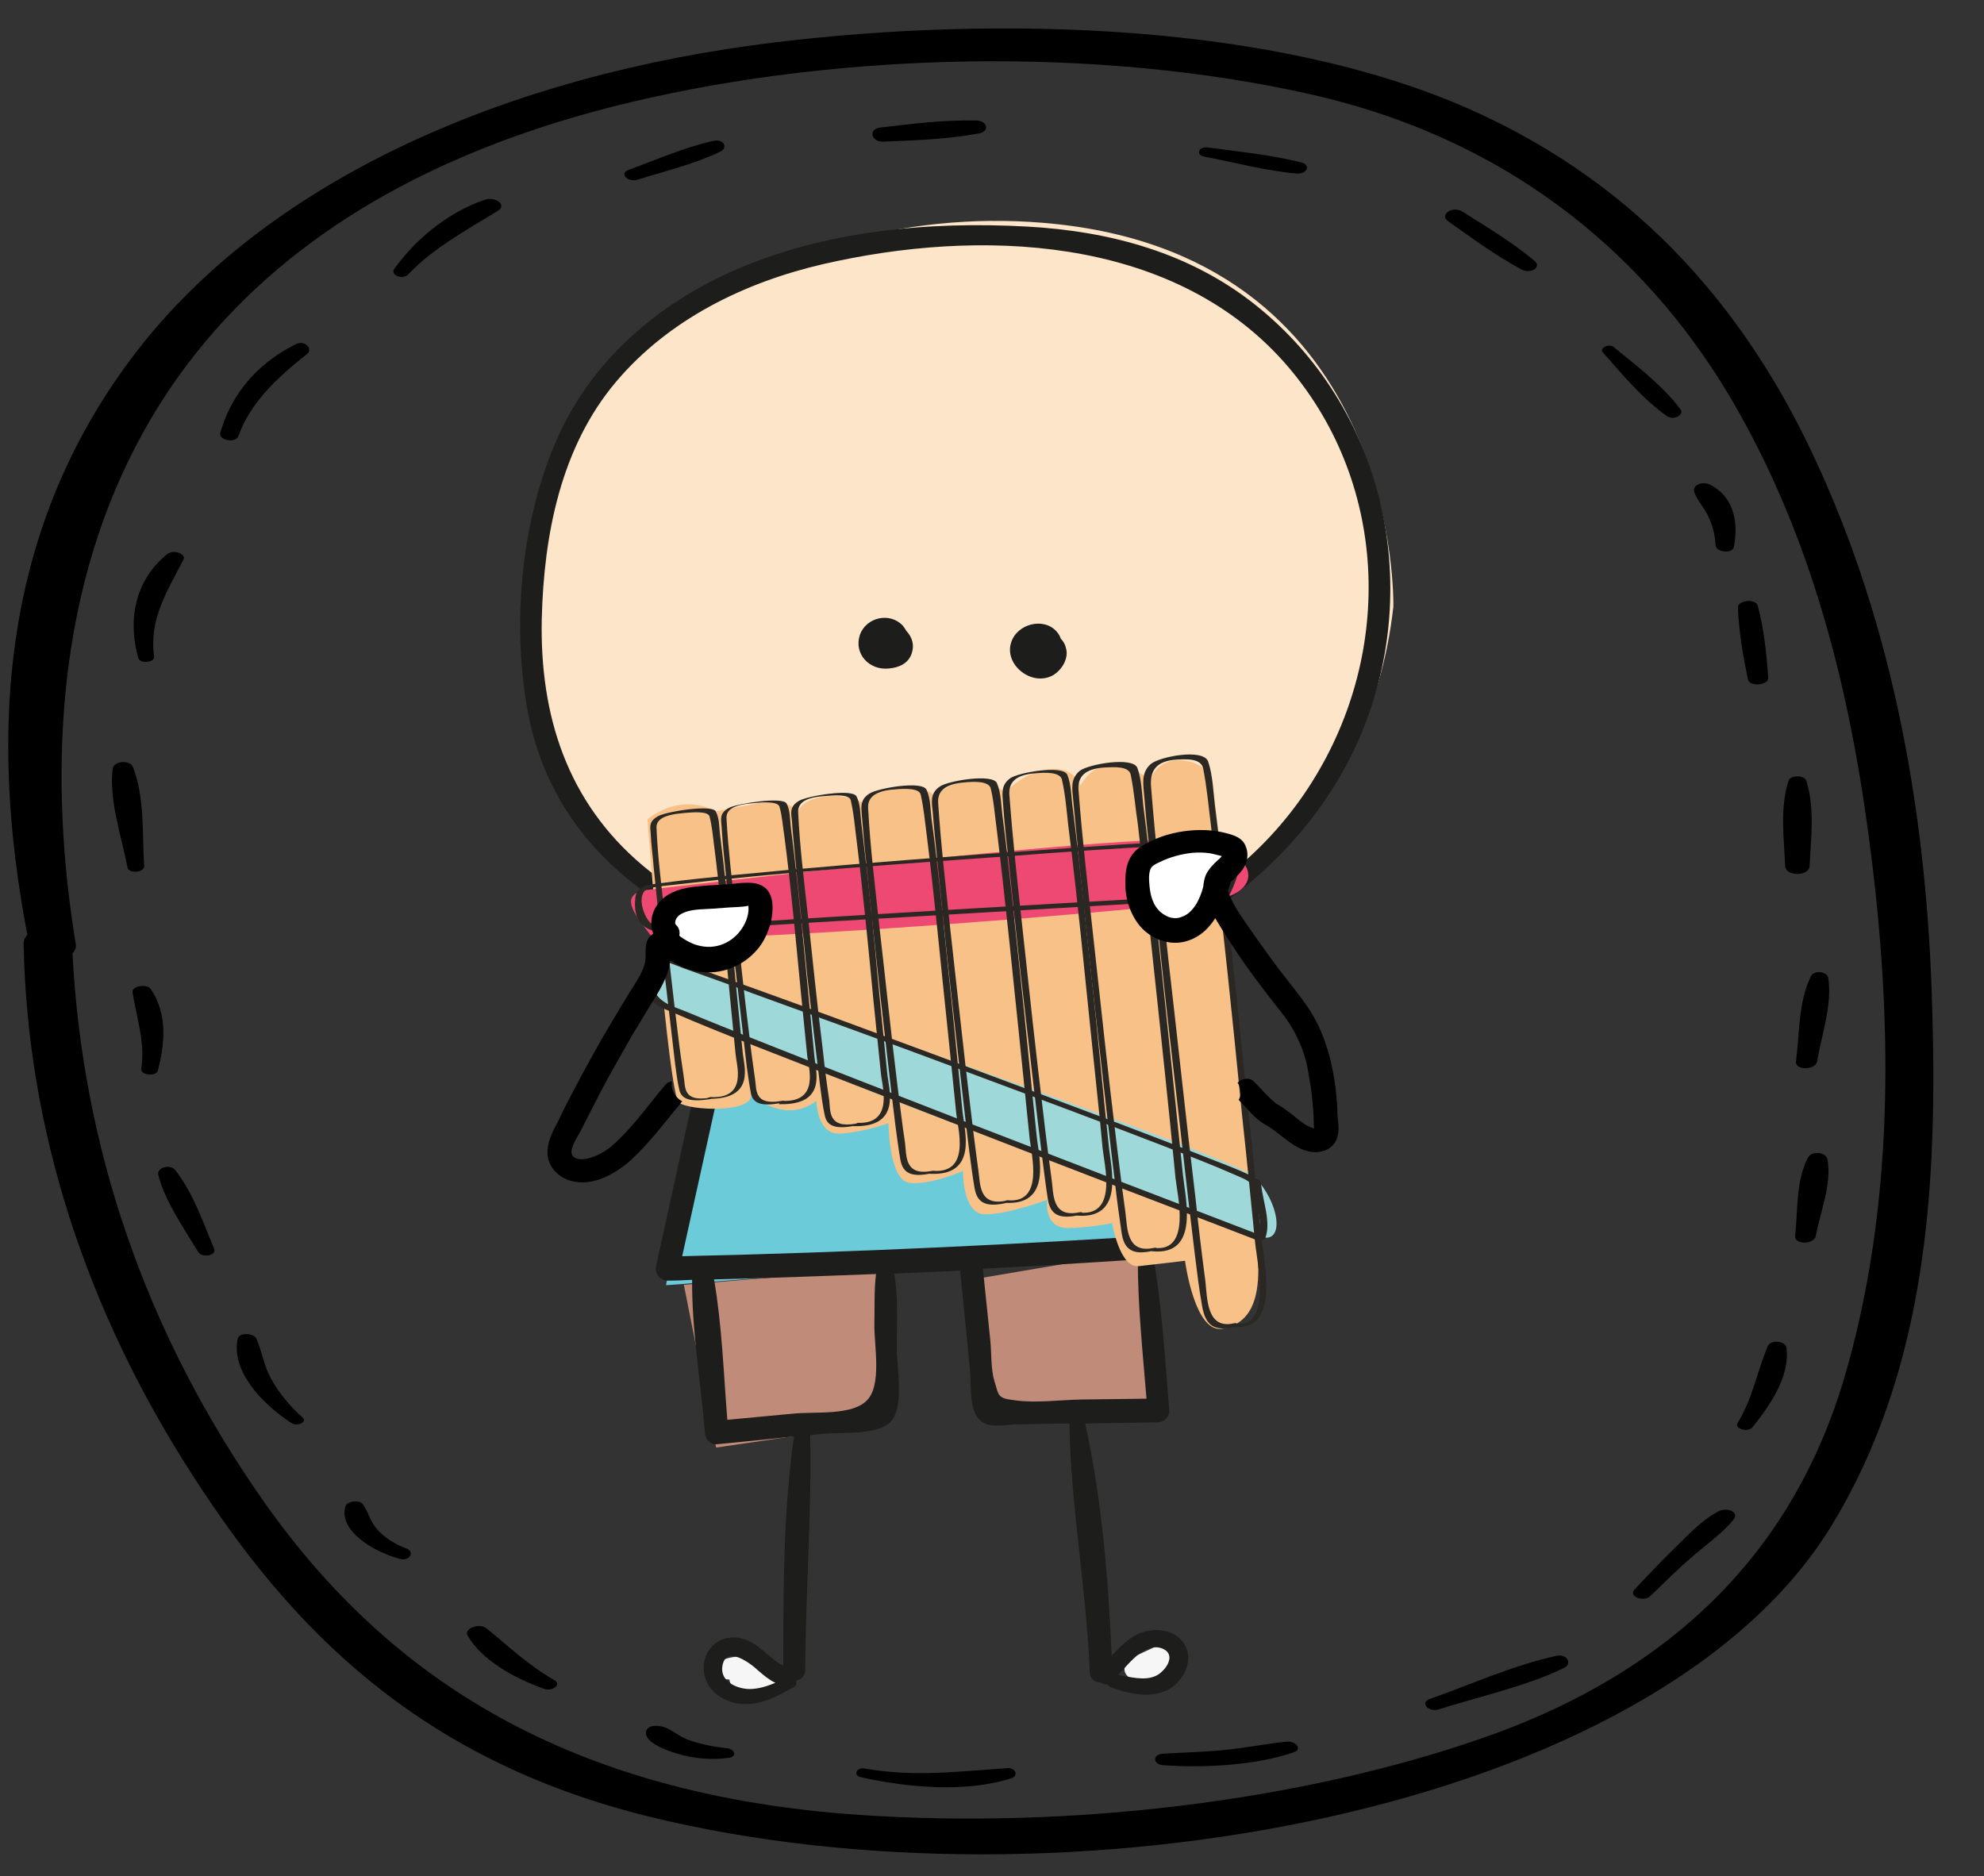 <?xml version="1.0" encoding="utf-8"?>
<!-- Generator: Adobe Illustrator 19.0.0, SVG Export Plug-In . SVG Version: 6.00 Build 0)  -->
<svg version="1.1" id="Capa_1" xmlns="http://www.w3.org/2000/svg" xmlns:xlink="http://www.w3.org/1999/xlink" x="0px" y="0px"
	 viewBox="-58 194.9 479 453" style="enable-background:new -58 194.9 479 453;" xml:space="preserve">
<rect x="-58" y="194.9" width="479" height="453" fill="#333333" stroke="none"/>
<style type="text/css">
	.st0{fill:#F6F6F6;}
	.st1{fill:#6CCBD8;}
	.st2{fill:#FDE5C9;}
	.st3{fill:#C08B79;}
	.st4{fill:#1D1D1B;}
	.st5{fill:#F8C188;}
	.st6{fill:#9ED8D8;}
	.st7{fill:#ED4972;}
	.st8{fill:#2B2824;}
	.st9{fill:#FFFFFF;}
</style>
<g id="ninomusica">
	<path id="XMLID_38_" class="st0" d="M213.6,596c0.3-1.4,1.7-1.9,2.8-1.4c1.5-0.7,2.8-1.3,4.3-2c1.1-0.5,2.1-0.1,2.6,0.6
		c0.5-0.2,1.1-0.3,1.6-0.5c2-0.5,3.6,2.4,1.6,3.4c-1,0.5-2,1-2.8,1.6c-0.4,0.2-0.7,0.4-1,0.7c-0.7,0.9-1.6,1.6-2.5,2.2
		c-1.3,0.6-2.4,0.3-3.2-0.5c-0.1,0-0.1,0-0.2,0.1c-1.6,0.7-3.4-0.9-3.3-2.3C213.4,597.1,213.4,596.6,213.6,596"/>
	<path id="XMLID_37_" class="st0" d="M115.9,596c1.9-1.1,4.1-1.1,6.3-1.4c1.9-0.2,2.8,1.6,2.7,3h0.1c1.4,0,2.4,1.2,2.6,2.4
		c0.5-0.1,0.9-0.1,1.4-0.2c1.3-0.1,2.2,1.7,1.2,2.4c-2.1,1.8-4.4,2.4-7,2.9c-1.8,0.3-3.1-1-3-2.4c-1.3-0.2-2-1.3-2.1-2.3
		c-0.5,0-1-0.1-1.4-0.2C114.6,599.8,114,596.9,115.9,596"/>
	<polygon id="XMLID_36_" class="st1" points="233.4,495.3 218.4,419.4 117.3,420.4 102.8,505.2 	"/>
	<path id="XMLID_35_" class="st2" d="M278.4,341.4c0,0,2.1-83.5-81.4-92.4c-68.2-7.3-133.7,38.3-126.8,91.2s3.8,68.2,96.5,90.3
		c0,0,38.3-2.6,52.7-8.5C233.7,416,272.5,394,278.4,341.4"/>
	<polygon id="XMLID_34_" class="st3" points="154.4,538.6 154.4,501.2 107.1,505.1 114.9,544.4 	"/>
	<polygon id="XMLID_33_" class="st3" points="181.3,538.3 179.2,503.4 219.3,496.6 220.1,534.3 	"/>
	<path id="XMLID_67_" class="st4" d="M228.6,451.5c-0.9-1.6-0.2-3.6,1.2-4.9c-0.2-0.1-0.4-0.2-0.5-0.3c-2.2-1.2-3.2-3.5-2.3-5.9
		v-0.1c-1.2-6.3-2.4-12.4-3.9-18.7c21.2-10.6,38.9-28.5,47.7-49.9c14.9-36.1,5.2-78.5-25.6-103.1c-15.9-12.7-35.2-17.9-55.3-19
		c-23.8-1.3-49,1-70.9,10.7c-18.3,8.1-34,21.6-42.3,40.1c-8.6,19.2-11,43.1-7.7,63.9c4.4,28.9,24.5,47.3,49.1,56.9
		c-0.1,0.2-0.3,0.5-0.3,0.8c-1.5,6.7-2.9,13.2-4.4,19.9c-0.4-0.1-0.8-0.2-1.2-0.3c0.6,1.7,0.2,3.7-1.2,4.8c0.5,0,0.9,0,1.4-0.1
		c-4.1,18.1-8,36.1-12,54.3c-0.4,1.9,1.1,3.5,2.8,3.5c2,0,3.9-0.1,5.9-0.2c-0.1,12.2,2.1,24.8,3.1,37c0.1,1.5,1.4,2.9,2.9,2.7
		c6.2-0.6,12.4-1.2,18.6-1.9c-2.6,18.2-2.6,37.1-2.6,55.4c-4.4-2.4-7.2-7.4-12.9-6.8c-4,0.4-6.5,3.9-6.3,7.7
		c0.2,4.3,3.6,7.2,7.7,8.1c5.1,1,9.8-1.4,14.1-3.9c0.6-0.3,0.7-0.9,0.5-1.5c1.2-0.2,2.2-1.1,2.2-2.6c0.1-18.9,1.6-37.9,1.2-56.7
		c1-0.1,2-0.2,2.9-0.3c4.3-0.5,13.3,0.5,16.6-3c3.3-3.7,1.4-13.2,1.4-17.8c0-5.9,0.4-12-0.6-17.9c5.3-0.2,10.7-0.5,15.9-0.7
		c0.8,8.1,1.7,16.2,2.4,24.4c0.4,3.6-0.5,10.1,3.2,12.3c2,1.2,5.7,0.5,7.8,0.4l11.9-0.2c0.4,0,0.7,0,1.1,0c0.3,20.1,4.1,39.9,4.9,60
		c0,1.7,1.4,2.5,2.6,2.5c0.5,0.4,1.1,0.5,1.7,0.5c0.2,0.3,0.4,0.5,0.7,0.6c4.6,1.8,10.6,3.1,15,0c2.9-2.3,4.8-6.2,3.2-9.7
		c-1.7-3.5-5.8-4.6-9.4-3.8c-3.6,0.8-6.1,3.3-8.5,6c-0.8-18.6-2.4-37.9-6.4-56.1c6-0.1,11.8-0.2,17.7-0.3c1.4-0.1,2.7-1.4,2.6-2.8
		c-1-12-1.7-24.4-3.7-36.3c4.3-0.3,8.7-0.6,13-0.9c1.4-0.1,3-1.4,2.7-2.9l-7.2-42.4C229.1,452.1,228.9,451.9,228.6,451.5 M123,602.7
		c-3,0-7.2-1.8-6.6-5.5c0.8-5.2,6.7-0.8,8.6,1c1.4,1.2,2.7,2.3,4.2,3C127.3,602,125.1,602.7,123,602.7 M222.8,593
		c3.3,1.5,0.6,5.4-1.7,6.5c-2.8,1.3-6.1,0.3-9.1-0.2C214.9,596.1,218.7,591.2,222.8,593 M97.2,403.9c-18.3-15.4-24.9-36.3-24.4-59.6
		c0.5-20.3,4.6-41.5,18-57.3c12.7-15,30.9-23.9,49.8-28.3c37.6-8.7,83.9-7.1,111.3,23.5c25.3,28.5,26.8,69.9,6.8,101.6
		c-10.3,16.4-25.9,28.9-43.9,35.9c-16.5,6.5-33.4,7.1-50.7,6.3c-0.4-0.7-1.1-1.2-2.1-1.2C139.1,424.4,115.3,419.1,97.2,403.9
		 M153.1,515c0,5.1,1.8,14.4-1.8,18c-3.5,3.7-12.5,2.7-17.7,3.2c-5.3,0.5-10.7,1-16,1.5c-0.9-11.3-1.3-22.8-3.2-33.9
		c13-0.3,26-0.8,39.1-1.3C153,506.5,153.2,510.8,153.1,515 M218.8,532.6l-15.8,0.2c-5.2,0.1-10.9,0.9-15.9,0.2c-4.3-0.5-3.9-1-5-4.6
		c-0.9-2.9-0.7-6.8-1-9.8c-0.6-5.8-1.2-11.6-1.8-17.4c12.4-0.6,24.9-1.4,37.4-2.2C216.7,510.3,217.9,521.5,218.8,532.6 M106.7,498.2
		c5.5-25,11.1-50,16.4-74.9c0-0.1,0-0.1,0-0.2c12.6,4.3,26.1,6.5,39.3,6.7c0.4,0,0.7-0.1,1-0.2c19.1,4.6,38.9,1.7,56.7-6.4
		c2.5,23.3,6.5,46.3,10.3,69.4C189.2,495.3,147.9,497.3,106.7,498.2"/>
	<path id="XMLID_25_" class="st4" d="M186.4,349.3c2-4.3,8.7-5.4,11.3-1.1c0.2,0.3,0.3,0.6,0.4,0.9c0.5,0.5,1,1.2,1.2,2.1
		c0.9,2.6-1,5.6-3.2,6.8C190.8,360.8,183.8,354.9,186.4,349.3"/>
	<path id="XMLID_24_" class="st4" d="M149.6,348.2c1.5-4.3,7.3-5.6,10.4-2.2c0.3,0.4,0.6,0.8,0.8,1.2c1.5,1.6,2,3.5,1.3,5.5
		c-0.8,2.4-3.1,3.4-5.5,3.6C151.9,356.8,148.1,352.8,149.6,348.2"/>
	<path id="XMLID_23_" class="st4" d="M191.2,405.8c4.4-0.5,8.8-1,13.2-1.5c0.9-0.1,0.7-1.4-0.2-1.3c-4.4,0.5-8.8,1-13.2,1.5
		C190.3,404.6,190.5,405.9,191.2,405.8"/>
	<path id="XMLID_22_" class="st5" d="M114.8,390.8c0,0-7.6-4.9-16.5,1.9c0,0,5.1,66.5,7.6,68.4c2.5,2,18.1,2.6,17.4-2
		c0,0,8.1,7.5,15.8,1.6c0,0,0.1,8.2,5.7,7.9s11.7-2.5,11.7-2.5s0.1,13.8,5.1,14.4c5,0.6,12.9-2.9,12.9-2.9s-0.2,10.6,5.4,10.5
		c5.5,0,14.9-3.5,14.9-3.5s-0.9,6.8,5,6.8c5.8-0.1,10.7-1.2,10.7-1.2s1.8,10.9,6.4,10.4c4.6-0.5,11.2-1.3,11.2-1.3
		s2.3,17.7,9.1,16.4c6.8-1.3,8.6-7.1,8.6-14.4c-0.1-7.2-10.1-113.7-11.2-118.2c-1-4.5-12.1-7.8-14.9,0.2c0,0-10.5-9.4-16.9,1.3
		c0,0-1.4-5-7.9-3.9c-6.7,1.1-10.2,5.7-10.2,5.7s-3.4-3.8-9.7-2.8c-6.2,1-7.3,4.4-7.3,4.4s1-3.6-9.6-2.5c-10.6,1.1-6.8,3.8-6.8,3.8
		s-3.9-2.9-10.2-2.1c-6.2,0.9-6.5,4-6.5,4s-1.2-3.9-10.5-2.2L114.8,390.8z"/>
	<path id="XMLID_21_" class="st6" d="M102.6,427.1c0,0,136.7,46.3,142.4,52.1c5.8,6,7,15.1,2.3,14.5c-4.7-0.6-147.8-54.2-148.8-58.5
		C97.7,430.9,98.5,426.9,102.6,427.1"/>
	<path id="XMLID_1_" class="st7" d="M97.8,409.8c0,0,112.1-13.3,129.9-12c17.8,1.3,20.2,11.9,8.5,14.2
		c-11.6,2.3-134.3,12.2-137.3,8.5C96.2,416.7,90.8,411.1,97.8,409.8"/>
	<path id="XMLID_20_" class="st8" d="M239.4,515.2c11.7,1.5,7.9-14.6,7.2-21.3c-1.8-17.6-3.7-35.3-5.5-52.9
		c-1.8-17.3-3.6-34.6-5.8-51.8c-0.4-3.3-0.5-7.1-1.6-10.4c-1.1-3.3-11.9-1.2-13.9,0.6c-2.5,2.2-1.7,5.2-1.5,8.2
		c0.4,5.3,1,10.6,1.6,15.8c1.7,16.2,3.4,32.5,5.3,48.7c1.8,15.3,3.4,30.6,5.3,45.9c0.5,4.1,1,8.1,1.7,12.1c0.8,4.8,2.9,6.3,7.6,5.2
		c0.8-0.2,1.3-1.2,0.1-0.9c-6.6,1.5-6.4-5.9-6.9-10.3c-0.9-6.8-1.7-13.5-2.4-20.2c-2.3-19.1-4.3-38.2-6.5-57.2
		c-1.5-13.9-3.1-27.9-4.2-41.9c-0.3-3.9,1.3-6.2,6.2-6.5c2.2-0.1,5.9-0.4,6.4,2.2c0.9,4.6,1.3,9.3,1.9,14
		c2.8,23.3,5.2,46.6,7.5,69.9c1.1,10.1,2.1,20.3,3.1,30.3c0.5,5.2,4.2,20.8-4.7,19.8C239.8,514.3,238.4,515.2,239.4,515.2"/>
	<path id="XMLID_19_" class="st8" d="M220.1,497c11.6,1.2,8.1-12.6,7.5-18.4c-1.6-15.1-3.1-30.1-4.7-45.2c-1.6-14.8-3-29.5-4.9-44.2
		c-0.3-2.9-0.4-6.1-1.4-8.9c-1.1-2.8-11.8-0.9-13.9,0.7c-2.4,2-1.8,4.5-1.6,7c0.4,4.5,0.9,9,1.3,13.5c1.4,13.9,2.9,27.7,4.5,41.6
		c1.5,13.1,2.9,26.1,4.5,39.1c0.4,3.5,0.9,6.9,1.4,10.4c0.6,4.1,2.8,5.4,7.5,4.3c0.8-0.2,1.4-1,0.2-0.7c-6.6,1.4-6.3-4.9-6.8-8.7
		c-0.8-5.7-1.5-11.4-2.2-17.2c-2-16.2-3.7-32.6-5.5-48.8c-1.3-11.9-2.7-23.9-3.6-35.7c-0.3-3.3,1.4-5.3,6.3-5.6
		c2.2-0.1,5.9-0.4,6.3,1.8c0.8,3.9,1.1,7.9,1.7,11.8c2.3,19.9,4.4,39.7,6.5,59.7c0.9,8.6,1.8,17.3,2.6,25.8c0.5,4.4,3.8,17.8-5,16.9
		C220.6,496.1,219.2,496.9,220.1,497"/>
	<path id="XMLID_18_" class="st8" d="M202,488.4c11.6,0.9,8.2-11.5,7.7-16.8c-1.5-13.7-2.7-27.5-4.2-41.2
		c-1.5-13.5-2.8-26.9-4.5-40.3c-0.4-2.6-0.3-5.6-1.3-8.1c-1-2.5-11.8-0.6-13.8,0.8c-2.5,1.8-1.8,4.1-1.7,6.5
		c0.3,4.1,0.7,8.2,1.2,12.2c1.3,12.7,2.6,25.2,4.1,37.9c1.4,11.9,2.7,23.8,4.2,35.6c0.4,3.1,0.8,6.4,1.3,9.5
		c0.6,3.7,2.7,4.8,7.4,3.8c0.8-0.2,1.4-0.9,0.2-0.7c-6.7,1.4-6.2-4.4-6.7-7.9c-0.7-5.2-1.4-10.5-2-15.8c-1.8-14.9-3.4-29.6-5-44.5
		c-1.2-10.9-2.4-21.7-3.2-32.6c-0.2-3,1.5-4.9,6.4-5.2c2.1-0.2,5.9-0.4,6.3,1.6c0.8,3.5,1.1,7.2,1.5,10.9c2.3,18.1,4,36.2,5.9,54.4
		c0.8,7.9,1.7,15.8,2.4,23.6c0.4,4,3.6,16.1-5.1,15.6C202.6,487.7,201.1,488.3,202,488.4"/>
	<path id="XMLID_17_" class="st8" d="M184.5,485.3c11.6,0.8,8.3-11.1,7.8-16c-1.4-13.1-2.6-26.2-4-39.2c-1.4-12.8-2.6-25.6-4.3-38.4
		c-0.3-2.5-0.3-5.3-1.3-7.7c-1-2.4-11.8-0.6-13.8,0.8c-2.5,1.7-1.9,3.9-1.7,6.2c0.3,3.9,0.7,7.8,1.1,11.7c1.2,12,2.4,24.1,3.8,36.1
		c1.3,11.3,2.5,22.7,3.9,34c0.4,3,0.8,6.1,1.3,9c0.6,3.5,2.7,4.6,7.4,3.6c0.8-0.2,1.4-0.9,0.2-0.6c-6.7,1.4-6.2-4.2-6.7-7.4
		c-0.7-5-1.3-10-1.9-15c-1.7-14.1-3.2-28.4-4.8-42.5c-1.1-10.4-2.3-20.6-3-31.1c-0.2-2.8,1.5-4.6,6.4-5c2.1-0.2,5.9-0.4,6.3,1.5
		c0.8,3.3,1,6.8,1.5,10.3c2.1,17.3,3.8,34.5,5.6,51.8c0.8,7.5,1.5,15,2.3,22.5c0.4,3.8,3.5,15.5-5.2,14.8
		C185,484.6,183.6,485.2,184.5,485.3"/>
	<path id="XMLID_16_" class="st8" d="M166.5,478.3c11.6,0.6,8.4-10.2,7.9-14.8c-1.2-11.9-2.3-23.9-3.6-35.8
		c-1.2-11.7-2.3-23.4-3.9-35.1c-0.3-2.3-0.2-4.9-1.2-7c-1-2.3-11.8-0.4-13.8,0.9c-2.5,1.6-1.9,3.6-1.8,5.6c0.3,3.5,0.6,7.1,1,10.7
		c1.1,11.1,2.3,22,3.5,33c1.2,10.4,2.3,20.6,3.6,31c0.4,2.7,0.7,5.5,1.2,8.2c0.6,3.2,2.7,4.2,7.4,3.2c0.8-0.2,1.4-0.8,0.2-0.6
		c-6.7,1.3-6.1-3.7-6.5-6.8c-0.7-4.5-1.2-9.1-1.8-13.6c-1.6-12.9-2.9-25.8-4.4-38.7c-1-9.4-2.2-18.9-2.7-28.4
		c-0.2-2.6,1.6-4.3,6.5-4.6c2.1-0.2,5.9-0.4,6.2,1.3c0.7,3.1,1,6.3,1.4,9.4c2,15.8,3.4,31.5,5.1,47.3c0.7,6.8,1.4,13.7,2.1,20.5
		c0.4,3.5,3.4,14.1-5.4,13.6C167.1,477.6,165.6,478.2,166.5,478.3"/>
	<path id="XMLID_15_" class="st8" d="M148.1,466.8c11.6,0.3,8.5-8.9,8.1-12.8c-1-10.3-2.1-20.4-3-30.7c-1-10.1-2.1-20.1-3.3-30.1
		c-0.2-2-0.2-4.2-1.1-6c-1-2-11.8-0.1-13.8,1c-2.5,1.4-2,3.1-1.8,4.9c0.2,3,0.5,6.1,0.8,9.1c0.9,9.5,2,18.9,2.9,28.3
		c1,8.9,2,17.7,3.1,26.6c0.3,2.3,0.6,4.7,1.1,7c0.5,2.7,2.6,3.5,7.3,2.6c0.8-0.1,1.4-0.7,0.2-0.5c-6.7,1.2-6.1-3.1-6.4-5.7
		c-0.6-3.9-1.1-7.8-1.5-11.7c-1.4-11.1-2.5-22.2-3.7-33.3c-0.9-8.1-1.9-16.1-2.3-24.4c-0.1-2.3,1.6-3.7,6.5-4c2.1-0.2,5.8-0.5,6.2,1
		c0.6,2.6,0.9,5.4,1.2,8c1.7,13.5,3,27,4.3,40.6c0.6,5.9,1.2,11.7,1.8,17.6c0.3,2.9,3.1,12-5.6,11.7
		C148.6,466.2,147.1,466.8,148.1,466.8"/>
	<path id="XMLID_14_" class="st8" d="M130.3,461.5c11.5,0.2,8.6-8.1,8.3-11.7c-0.9-9.4-1.8-18.6-2.7-28c-0.9-9.1-1.8-18.3-3-27.4
		c-0.2-1.8-0.1-3.8-1-5.5s-11.7,0-13.8,1c-2.5,1.3-2,2.8-1.9,4.4c0.2,2.8,0.4,5.6,0.7,8.3c0.8,8.6,1.8,17.2,2.6,25.7
		c0.9,8.1,1.9,16.1,2.8,24.2c0.3,2.2,0.6,4.3,1,6.4c0.5,2.4,2.5,3.2,7.2,2.3c0.8-0.1,1.4-0.7,0.2-0.5c-6.7,1.2-6-2.7-6.4-5.2
		c-0.5-3.5-1-7.1-1.4-10.7c-1.3-10.1-2.3-20.2-3.4-30.2c-0.8-7.3-1.7-14.8-2.1-22.1c-0.1-2.1,1.6-3.3,6.6-3.7
		c2.1-0.2,5.8-0.5,6.2,0.9c0.7,2.4,0.8,4.9,1.2,7.3c1.6,12.3,2.7,24.6,3.9,36.9c0.5,5.3,1.1,10.7,1.6,16c0.3,2.6,3,11-5.7,10.8
		C130.9,461,129.4,461.5,130.3,461.5"/>
	<path id="XMLID_13_" class="st8" d="M113,460.2c11.5,0.1,8.6-7.9,8.3-11.3c-0.9-8.9-1.8-17.8-2.6-26.7c-0.9-8.7-1.8-17.4-2.9-26.1
		c-0.2-1.7-0.1-3.6-1-5.3c-0.9-1.7-11.7,0-13.8,1.1c-2.5,1.3-2,2.7-1.9,4.3c0.1,2.6,0.5,5.3,0.7,7.9c0.8,8.2,1.7,16.3,2.5,24.6
		c0.9,7.7,1.8,15.5,2.7,23.1c0.3,2.1,0.5,4.1,1,6.2c0.5,2.3,2.6,3,7.3,2.3c0.8-0.1,1.4-0.7,0.2-0.4c-6.7,1.2-6-2.6-6.4-4.9
		c-0.5-3.3-1-6.8-1.4-10.2c-1.2-9.6-2.3-19.2-3.2-28.9c-0.8-7-1.7-14.1-2-21.1c-0.1-2,1.7-3.2,6.6-3.6c2.1-0.2,5.8-0.5,6.2,0.8
		c0.6,2.3,0.8,4.7,1.1,7c1.5,11.7,2.6,23.5,3.7,35.2c0.5,5.1,1,10.2,1.5,15.3c0.2,2.5,2.9,10.5-5.7,10.3
		C113.6,459.6,112.1,460.2,113,460.2"/>
	<path id="XMLID_12_" class="st8" d="M247.3,493.5c-24.3-9.3-48.5-18.6-72.8-28c-16.7-6.5-33.5-13-50.1-19.6
		c-5.6-2.2-11.1-4.4-16.6-6.7c-3.2-1.3-6.7-2.1-8-5.5c-1-2.3-0.7-7.9,2.7-6.7c1.6,0.5,3,1.1,4.6,1.7c5.5,2,11.1,3.9,16.5,6
		c16.8,6.1,33.7,12.2,50.5,18.5c16.6,6.2,33.4,12.4,49.9,18.8c5.3,2.1,10.6,4.1,15.8,6.4c4.4,1.9,4.6,1.7,5.5,6.5
		c0.5,2.9,1.6,6.5,0.5,9.4c-0.1,0.4,1.5,0,1.7-0.5c1.4-3.9-0.6-8.8-1-12.8c-0.1-1.1-0.4-1.1-1.4-1.7c-3.7-1.9-7.6-3.3-11.4-4.8
		c-15.3-6.1-30.5-11.7-46-17.5c-27.9-10.4-55.8-20.8-83.8-30.6c-3.4-1.2-6.2,0.9-6.2,4.7c0.1,5.3,2.3,6.5,6.4,8.1
		c12.2,5.3,24.8,10,37.2,14.9c31.9,12.4,63.8,24.8,95.8,37c2.9,1.1,5.9,2.3,8.8,3.4C246.3,494.5,247.6,493.6,247.3,493.5"/>
	<path id="XMLID_11_" class="st8" d="M238.7,411.2c2.2-4.1,5.5-13.2-2-13.6c-3.7-0.3-7.5,0.2-11.2,0.4c-17,1-34,2.3-51,3.5
		c-18.6,1.4-37.2,2.9-55.7,4.7c-5.7,0.6-11.3,1.1-17,1.9c-2.3,0.3-6.1,0.4-6.4,3.5c-1.4,11.8,11.7,8.1,18.8,7.6
		c15.6-1.1,31.2-2,46.8-2.9c25.5-1.5,51.1-3,76.7-4.5c0.7,0,1.7-1.2,0.6-1.1c-27.5,1.6-55,3.1-82.5,4.8c-15.5,0.9-30.8,1.9-46.3,2.9
		c-2.9,0.2-8,1.7-10.4-0.6c-2-1.9-3.7-7.8-0.1-8.5c2-0.4,3.9-0.6,5.9-0.8c26.9-3.1,54-5,81-6.9c12.8-1,25.6-1.9,38.4-2.5
		c3.4-0.2,6.8-0.4,10.2-0.4c7.7-0.1,5.1,8.3,2.6,12.8C236.7,411.9,238.4,411.6,238.7,411.2"/>
	<path id="XMLID_10_" class="st9" d="M117.8,409.3l-8.2,0.9c-4,0.5-7.7,3.8-7.3,8.2c0.4,4,3.8,7.8,8.2,7.3l8.2-0.9
		c4-0.5,7.7-3.8,7.3-8.2C125.6,412.6,122.1,408.8,117.8,409.3"/>
	<path id="XMLID_9_" class="st9" d="M236.9,397.4c-1.5-1.2-3.6-2.3-5.6-2c-2.3,0.4-4.6,1-6.6,2.4c-1.5,1.2-2.9,2.4-4.1,3.9
		c-1.8,2.2-2.9,4.5-2.7,7.3c0.2,3.8,3.3,7.6,7.1,8.1c2.1,0.3,4,0.1,5.9-1.1c1.6-1.1,3-2.9,3.3-4.9c0.1-0.3,0.1-0.6,0.1-0.8
		c1.3-0.4,2.3-1,3.3-2.2c1.3-1.4,2.2-3.6,2-5.6C239.4,400.8,238.6,398.7,236.9,397.4"/>
	<path id="XMLID_46_" d="M127.1,409.6c-2.3-2.4-6.5-1.4-9.4-1.2c-3.3,0.2-6.8,0.3-10,0.9c-3.1,0.6-6.1,2.1-7.6,5
		c-0.9,1.8-1.2,4-0.4,6c-0.2,0.2-0.5,0.5-0.8,0.7c-1.7,2-0.6,4.5-1.3,6.8c-0.7,2.4-2.3,4.6-3.6,6.7c-3.1,5.1-6.2,10.2-9.1,15.5
		c-2.8,5.1-5.7,10.4-8.2,15.7c-1.3,2.4-2.7,5.1-2.5,7.9c0.2,2.7,2,4.9,4.5,6c5.4,2.3,11.4-0.9,15.5-4.5c4.7-4.3,8.5-9.5,12.5-14.3
		c-1.3-0.7-2.3-2-2.5-3.5c-0.1-0.5,0-0.9,0-1.3c-0.7,0.1-1.3,0.4-1.8,1.1c-3.7,4.4-7.1,9.2-11.3,13.2c-1.7,1.7-3.6,3.1-5.9,3.9
		c-1.3,0.5-3.8,1.1-4.9-0.2c-1.2-1.3,1.2-4.7,1.8-5.9c1.4-2.7,2.8-5.5,4.2-8.2c2.7-5.3,5.8-10.6,8.7-15.7c1.6-2.5,3.1-5.2,4.7-7.7
		c1.5-2.4,2.9-4.8,3.7-7.5c0.2-0.7,0.3-1.5,0.4-2.3c2.1,1.5,4.4,2.4,6.9,2.8c5.3,0.8,10.5-1.2,14-5.2c1.7-1.9,2.7-4.2,3.4-6.7
		C128.7,414.8,128.9,411.6,127.1,409.6 M122.8,413.3L122.8,413.3C122.7,413.3,122.7,413.3,122.8,413.3 M122.2,417
		c-1.5,3.9-5.2,6.7-9.5,6.5c-2.2-0.1-4.1-0.9-5.9-2.1c-0.3-0.2-0.6-0.4-0.8-0.6c0.2-0.8,0-1.7-0.5-2.3c-0.5-0.5-0.6-0.6-0.4-1.4
		c0.2-0.6,0.7-1.2,1.3-1.5c2.3-1.3,5.1-1.1,7.5-1.3c1.4-0.1,2.7-0.2,4.1-0.3c1.5-0.1,3.2-0.1,4.7-0.4c0,0.1,0,0.3,0,0.3
		C122.8,415.1,122.5,416.1,122.2,417"/>
	<path id="XMLID_41_" d="M264.5,458c-0.9-7.2-2.8-14.2-7-20.3c-2.2-3.1-4.6-6-6.8-8.9c-2.2-2.9-4.4-6-6.5-9
		c-1.9-2.8-4.2-5.8-5.4-8.9c-0.1-0.4-0.2-0.7-0.3-1c0.2-0.6,0.4-1.3,0.6-1.9c0-0.1,0-0.1,0.1-0.2c1.2-1.2,2.5-2.2,3.3-3.8
		c0.8-1.6,0.9-3.3,0.2-4.9c-0.8-1.9-2.6-2.5-4.5-3c-3.3-0.9-6.9-1-10.4-0.5c-3.6,0.5-7.1,1.7-10.2,3.6c-3.4,2.1-4,5.5-3.9,9.2
		c0,3.7,1.3,7.6,3.8,10.4c2.4,2.6,6.1,4.2,9.8,3.6c3.5-0.6,6.2-2.8,8.1-5.8c1.3,2.2,2.6,4.3,4,6.4c3.5,5.4,7.3,10.4,11.3,15.5
		c1.9,2.3,3.6,4.8,4.8,7.6c1.3,2.7,2.1,5.6,2.5,8.6c0.6,2.9,0.9,6.1,1.1,9c0.1,0.3,0,2.8,0.2,3.6c-0.2,0-0.4,0-0.5-0.1
		c-2.2-0.7-4-2.7-5.9-4c-0.9-0.7-1.9-1.4-2.9-1.9c-0.2-0.2-0.5-0.5-0.8-0.7c-1.6-1.5-2.9-3-4.5-4.6c-1.1-1.1-3-0.7-3.9,0.3
		c0.4,0.6,0.6,1.2,0.7,1.8c0.1,0.8,0,1.6-0.4,2.3c0,0,0,0,0,0.1c2.1,2.1,3.9,4.6,6.5,6c0.1,0.1,0.2,0.1,0.4,0.2l0,0
		c0.7,0.5,1.4,0.9,2,1.4c2.4,1.8,4.6,3.9,7.6,4.7c3.2,0.9,6.8-0.4,7.4-3.9c0.4-1.7,0-3.4-0.1-5.1C264.9,461.8,264.7,459.9,264.5,458
		 M237.6,401.8C237.6,401.8,237.7,401.8,237.6,401.8L237.6,401.8 M237.4,401.2L237.4,401.2L237.4,401.2 M227.5,416.2
		c-1.8,0.8-3.6,0.3-5.2-1c-2-1.7-2.6-4.2-2.8-6.7c-0.1-1.1-0.2-2.4,0.2-3.6c0.3-1,1.5-1.5,2.4-1.9c2.4-1.2,5.1-1.9,7.8-2.2
		c1.4-0.1,2.7-0.1,4.1,0.1c0.3,0,2.2,0.5,3,0.7c-0.3,0.3-0.5,0.6-0.9,0.9c-1.2,1.1-2.3,2.2-3,3.7c-0.4,1-0.5,1.9-0.6,2.8
		C231.7,412.1,230.1,415.2,227.5,416.2"/>
</g>
<g>
	<path d="M408.5,438.3c1.2,41.2-0.8,86.5-24.4,125.1c-42.4,69.2-185.8,94.6-285.4,70.1c-56.5-13.9-87-46.4-110-82.1
		c-26.3-40.6-40.2-84.5-41-128.8c0-0.8,0.4-1.4,0.9-2c-9.2-48.2-6.9-99.2,28-142.9c31.7-39.5,87.5-64.7,152.7-72.6
		c54-6.5,120.5-4.7,167.6,16.2c42.6,18.9,67.3,50.7,82.4,82.5C399.7,346.7,407.3,393.4,408.5,438.3z M387.9,525.4
		c11.2-39.8,11-81.8,6.1-122.1c-4.5-37.3-13.1-75.9-33.4-111c-18.9-32.6-51.1-63.2-102.5-74.7c-51.3-11.5-112.8-10.1-163.5,1.9
		C-33.2,249.8-52.7,343.7-39.7,422.9c0.2,0.9-0.3,1.6-0.8,2.2c2.4,46.1,17.2,91.4,46.8,133.2c29.6,41.6,72.7,70,143.3,74.8
		c50.3,3.4,106.4-3.1,151.3-18.9C352.6,595.9,377.5,562.6,387.9,525.4z"/>
	<path d="M383.4,431c1,6.5-1.6,13.7-2.7,20.2c-0.4,2.1-5.3,2.2-5.1,0c0.9-6.6,0.5-14.2,3.6-20.6C380,429,383.2,429.5,383.4,431z"/>
	<path d="M383.2,474.8c1.1,5.9-1.7,12.6-2.8,18.5c-0.4,2.1-5.2,2.2-5,0c0.7-6.1,0.1-13.1,3.1-18.9
		C379.5,472.6,382.9,473.1,383.2,474.8z"/>
	<path d="M378.1,383.4c2.1,6.7,1.1,13.9,0.8,20.6c-0.2,2.6-5.8,2.5-5.9,0c-0.3-6.8-1.3-14,0.8-20.6C374.2,382,377.7,382,378.1,383.4
		z"/>
	<path d="M373.3,520.3c0.9,6.6-3.6,13.5-8.2,19.2c-1,1.3-4.4,0.4-3.6-1c3.7-6.1,4.7-12.4,7.3-18.6
		C369.6,518.2,373.1,518.7,373.3,520.3z"/>
	<path d="M368.9,358.5c0.2,1.9-4.6,2.3-4.9,0.4c-1.2-5.8-2.2-11.5-2.4-17.3c-0.1-1.8,4.3-2.3,4.8-0.4
		C367.9,346.9,368.5,352.7,368.9,358.5z"/>
	<path d="M356.9,559.8c2.1-1.1,5,0.2,3.7,1.9c-2.6,3.3-6.8,6.2-10.2,9.2c-3.5,3-6.7,6.2-9.9,9.3c-1.6,1.6-5.4,0.2-3.9-1.5
		c3.2-3.4,6.4-6.8,9.8-10.1C349.6,565.5,352.7,562,356.9,559.8z"/>
	<path d="M355,312c6.2,3.2,6.6,10.2,5.6,15c-0.4,1.7-4.3,1.2-4.4-0.4c-0.1-2.4-0.7-4.7-1.7-6.9c-0.9-2.1-2.8-4-3.5-6.1
		C350.6,311.9,353.2,311,355,312z"/>
	<path d="M347.7,293.7c1,1.3-1.5,2.8-3.2,1.7c-6.3-4.5-10.8-10.1-15.5-15.4c-1-1,1.4-2.3,2.6-1.3
		C337.4,283.4,343.7,288.3,347.7,293.7z"/>
	<path d="M317.7,594.7c2.8-0.6,3.9,2,1.9,2.9c-8.7,4.3-20.4,6.9-30.2,10c-2.5,0.8-4.7-1.6-2.2-2.5
		C296.9,601.7,307.2,597,317.7,594.7z"/>
	<path d="M312.5,257.9c1.8,1.5-0.9,3.2-3.1,2.1c-6.5-3.5-12-7.6-17.8-11.7c-2.2-1.6,1.2-3.8,3.5-2.3
		C301.1,249.8,307.3,253.5,312.5,257.9z"/>
	<path d="M256.1,234.1c2.5,0.6,1.5,2.9-1.1,2.7c-7.6-0.7-15-2.7-22.3-4.1c-2.1-0.4-1.3-2.5,0.9-2.2
		C241.1,231.5,248.9,232.3,256.1,234.1z"/>
	<path d="M252.6,615.4c2.2-0.2,4,1.8,1.7,2.6c-9.1,3.1-21.4,3.8-31.4,3.1c-2.7-0.2-2.7-2.7,0-2.8c5.3-0.3,10.5-0.4,15.8-1
		C243.3,616.8,247.9,615.9,252.6,615.4z"/>
	<path d="M185.3,621.8c1.9-0.1,2.6,1.8,1,2.4c-11,3.6-25.2,2.3-36.4-0.2c-2-0.4-1.2-2.5,0.9-2.1C162.9,624,173,622.6,185.3,621.8z"
		/>
	<path d="M177.8,224c2.6,0.1,3.2,2.6,0.6,3.1c-7.4,1.4-15.5,1.7-23.2,2c-2.9,0.1-3.6-3.1-0.7-3.4C162.1,224.8,170,223.8,177.8,224z"
		/>
	<path d="M117.5,617c1.8,0.1,2.6,2,0.5,2.3c-4.3,0.6-8.5,0.2-12.5-1c-3.1-0.9-8.5-3-7.4-5.7c0.3-0.6,1.1-1,2-1
		c3-0.2,5.1,2.1,7.4,3.1C110.5,615.9,113.9,616.6,117.5,617z"/>
	<path d="M114.3,228.9c2.5-0.5,3.5,1.7,1.6,2.6c-5.9,2.9-13.3,4.7-20,6.8c-2.4,0.7-4.5-1.6-2.1-2.4
		C100.4,233.5,107.1,230.5,114.3,228.9z"/>
	<path d="M75.9,600.6c1.7,1-0.5,2.7-2.4,2.1c-7.9-2.8-15.3-7.2-18.6-12.9c-1-1.7,2.8-3.1,4.5-1.8C64.8,592.4,69.5,596.9,75.9,600.6z
		"/>
	<path d="M59.1,243.1c2.5-0.8,5.4,1.3,3.1,2.7c-8,4.9-15.7,9.1-21.6,15.3c-1.4,1.5-4.5,0.2-3.4-1.3
		C41.9,253.3,49.3,246.5,59.1,243.1z"/>
	<path d="M40.2,568.8c2,0.8,0.6,3.1-1.6,2.5c-7-1.9-14.9-7.1-13.2-12.7c0.4-1.3,3.5-1.7,4.3-0.4c1.3,2,1.7,4,3.3,5.9
		C34.8,566.1,37.2,567.7,40.2,568.8z"/>
	<path d="M13.4,278c2.2-1.1,4.3,1.2,2.7,2.4c-7.6,6-13.7,11.9-16.5,19.7c-0.7,2-5,1.1-4.4-0.8C-2.4,291,3.3,283,13.4,278z"/>
	<path d="M15.1,537.2c1.2,1-1.4,2.2-2.7,1.3c-7.7-5-14.6-12.9-13-20.4c0.4-1.6,3.9-1.3,4.5,0c1.4,3.2,1.8,6.5,3.5,9.6
		C9.3,531.2,11.9,534.3,15.1,537.2z"/>
	<path d="M-6.3,496.4c0.7,1.7-3,2.3-3.9,0.7c-3.5-5.8-8.1-12.4-9.6-18.6c-0.4-1.6,2.8-2.7,4.1-1.1C-11.3,483-8.9,490.2-6.3,496.4z"
		/>
	<path d="M-17.5,328.6c1.5-1.1,4.5,0.1,3.8,1.4c-4.2,8.1-8.3,14.5-7.1,23.4c0.2,1.5-3.4,1.8-3.8,0.4C-27,345.6-26,335.3-17.5,328.6z
		"/>
	<path d="M-21.6,433.7c4.1,6,3.4,13.3,1.7,19.7c-0.4,1.5-4.2,1.1-4-0.4c1-6.4-1.1-12.2-2.1-18.5C-26.3,433-22.6,432.3-21.6,433.7z"
		/>
	<path d="M-23.2,404c0.1,1.6-3.7,1.9-4,0.4c-1.5-7.7-4.5-16.2-3.6-23.9c0.2-1.8,4.1-2.3,4.9-0.4C-23,387.6-23.7,396.2-23.2,404z"/>
</g>
</svg>
